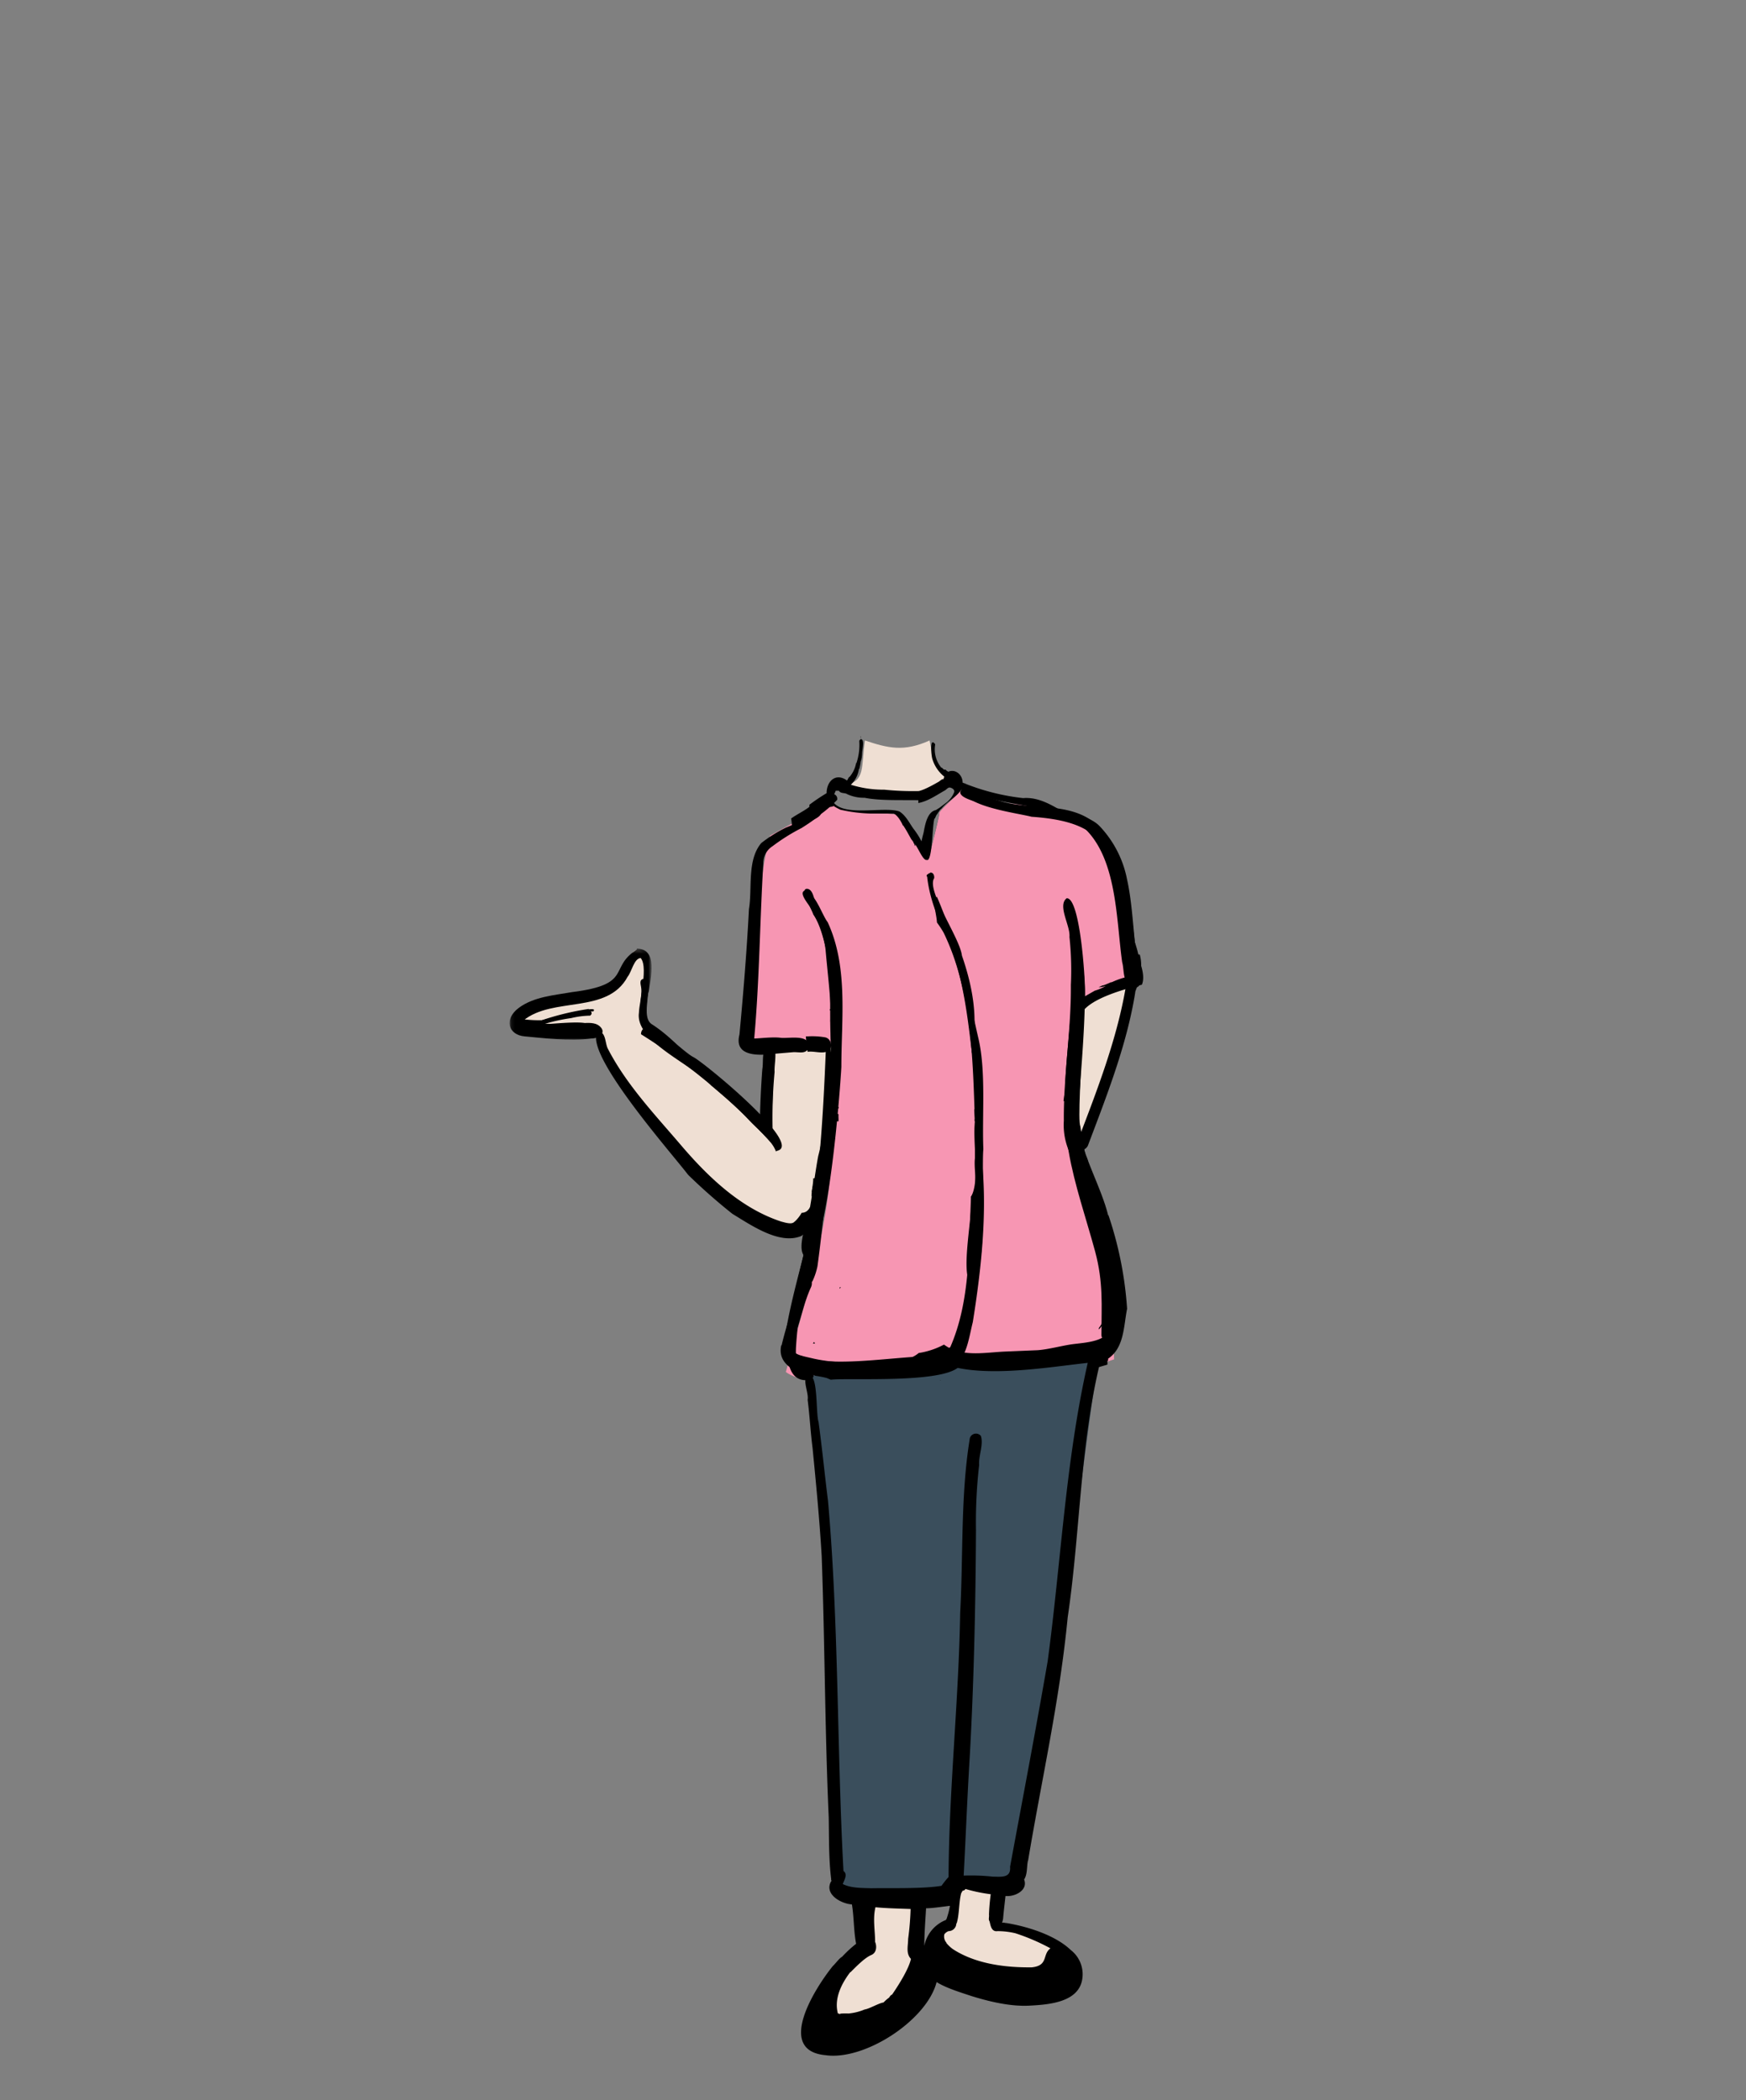 <svg xmlns="http://www.w3.org/2000/svg" xmlns:xlink="http://www.w3.org/1999/xlink" viewBox="0 0 496.8 597.6"><rect x="0" y="0" width="496.8" height="597.6" fill="#808080" stroke="none"/><defs><mask id="a" x="144.98" y="269.9" width="40.41" height="26" maskUnits="userSpaceOnUse"><polygon points="145.1 270.1 185.3 270.1 185.3 295.9 145.1 295.9 145.1 270.1" fill="#fff" fill-rule="evenodd"/></mask></defs><path d="M238.1,227.3l-19,10.5c-5.5,21.6-1,31.8-6.1,58.6l23,1.7c2.4,40.5-.6,49.8-12.4,92.3,3.4,2.5,10.6,3.5,21.4,3.1,14.3.1,48,1.7,72-6.7-.4-14.5-1.2-25-2.5-31.5-2.6-13.2-9.1-25.7-9.9-34,.3-13.6,1.8-21.2,2.8-35.5l16.9-6.2c-9.8-47.2-7.7-48.2-44-51.7-1.1-.4-2.9-1.9-5.4-4.6-6.3-1.8-15.7,4.3-19.7,3.7Z" fill="#f796b3" fill-rule="evenodd"/><path d="M239,222.9c-10.5,8,6.1,8,16.2,8.8l9.1,12.3c2-7.9,3-12.1,3-12.8s8.9-8.3,7.4-8.3a7.6,7.6,0,0,1-3.8-1.6C258.5,229.9,255.1,227.2,239,222.9Z" fill-rule="evenodd"/><path d="M239,222.9c-10.5,8,6.1,8,16.2,8.8l9.1,12.3c2-7.9,3-12.1,3-12.8s8.9-8.3,7.4-8.3a7.6,7.6,0,0,1-3.8-1.6C258.5,229.9,255.1,227.2,239,222.9Z" fill="#fff" fill-rule="evenodd" opacity="0.5" style="isolation:isolate"/><path d="M230,391.4c7.6,42.3,8.7,144.4,8.9,145.9,6.5,3.3,19.5,3,33.3,0h16.6c13.2-61.8,13.5-78.1,23.6-150.5Z" fill="#3a4e5c" fill-rule="evenodd"/><path d="M246.1,210.7c6.6,2.2,11.1,3.3,18.4,0,1.2,6,1.4,8.9,6.4,10.6-9.7,9.6-13.9,4.8-30.4,2C246.3,222.4,245,218.1,246.1,210.7Z" fill="#efdfd3" fill-rule="evenodd"/><path d="M246.7,541.2v13.3c-35.2,31.1,11,24,14.6,12.3V542.6Z" fill="#efdfd3" fill-rule="evenodd"/><path d="M272.7,536.3c.1,7.4-.5,11.1-1.6,11.2s-7.2,3-5.4,6,19.8,8.8,30.1,8.4c14.6-6.5,4.9-11-11.6-15.2V536.3Z" fill="#efdfd3" fill-rule="evenodd"/><path d="M218.3,297.1q18.4-.9,18.6,1.5c-.1,3.5,5,44.2-13.9,50.5-32.5-15.5-40.1-37-54-54.6-3.1-2.6-6.3-.7-9.5-1.1-6.5-.9-12-1.9-12-3.2-.5-8.1,16-4.5,24.9-8.1,6.8-2.8,5.7-14.1,10.2-11.3s-4.3,15.5,2,21.5c1.4,1.4,11.8,9,19.5,15.9C217,322.5,218.6,323.8,218.3,297.1Z" fill="#efdfd3" fill-rule="evenodd"/><path d="M307.5,286.1l15.7-6.2c-6.8,23.9-7.3,29.7-15.3,46.7C303.7,311.9,305.9,304.7,307.5,286.1Z" fill="#efdfd3" fill-rule="evenodd"/><path d="M238.9,366.7l.3-.4H239c0,.1-.1.2-.1.4"/><path d="M238.9,366.7l.3-.4H239c0,.1-.1.2-.1.4"/><path d="M313.5,376.6a4.1,4.1,0,0,1-.7,1.1h0v.4a3.1,3.1,0,0,0,.9-1.8Z"/><path d="M231.6,381.9l-.3.4h.6l-.3-.5h0"/><path d="M267.6,392.7h.1c0,.1-.1.1-.1.2"/><path d="M313.5,376.6a5.7,5.7,0,0,1-.8,1.3h0c0-.1,0-.2.1-.2a1.4,1.4,0,0,0-.2.6,3.1,3.1,0,0,0,1.1-2l-.2.3"/><path d="M261.3,228.5c2.7-.5,5.1-2.2,7.4-3.5.5-.2,1-1,1.6-.9s1.4.6,1.2,1.3a7,7,0,0,1-2,2.8l-2.1,1.6-1.1.7c-2.5.5-3.1,4.3-3.5,6.4h0c-.2.8-.4,1.5-.6,2.5a22.1,22.1,0,0,0-2.3-3.6c-1.2-1.7-2.2-3.8-4-4.9-4.3-1.5-15.2,1.5-18.6-2.4h-.1c-.6-1.2.2-2.5.6-3.5h.9c.5.9,1.7.5,2.4,1a11.2,11.2,0,0,0,4.9,1c4.3.9,10.9.6,15.3.7m-16.4-18.2c0,.2.1.5.1.7s-.5.3-.5.7a16.3,16.3,0,0,1-.8,6.2h-.1a8.3,8.3,0,0,1-1.9,4h-.1c-.3.4-.3.6-.6,1-3.1-2.3-5.8.1-5.8,3.6a52.5,52.5,0,0,0-4.9,3.3v1.6c.5.1,1.7-1.2,2.1-1.5a12.5,12.5,0,0,1,3.3-2c.1,1.7,2,2.6,3.4,3.3a43.2,43.2,0,0,0,8.7,1.1h6.5c1.1.5,2.2,2.4,2.6,3.4h.1c.9,1.3,1.6,2.7,2.4,4.1h.1l.2.4h.1c.1.2.1.4.2.6h.1c.1.2.1.5.2.7h.1v-.4h0c.8.9,2.2,4.5,3.2,4.4s0,.1.1.1c1.7.2,1.5-10.1,2.2-11.9h.1l.5-1.1h.1a9.1,9.1,0,0,1,1.1-1.6h.1c1.7-2.2,4.5-3.4,5.9-5.8,6.2,3,13.5,4,20.1,5.2l3,1.2a40.7,40.7,0,0,1,7,1c-3.8-2.3-8-5.1-12.7-4.7a64,64,0,0,1-17.2-4.4c0-2.2-2-4-4.1-3.1-.2-.2-.6-.3-.7-.6h-.5c-.3-.2-.5-.6-.8-.6a8.2,8.2,0,0,1-1.7-6.6c-1.7-2.4-1.1,3.4-.8,4.2a10.2,10.2,0,0,0,3.4,5,1.9,1.9,0,0,0-.2.7c-.5-.1-1.1.6-1.5.8s-3.7,2.2-5.6,2.6a80.3,80.3,0,0,1-9.8-.4,30.8,30.8,0,0,1-9.5-1.4,7.8,7.8,0,0,0,2.3-4.5h.1a15.5,15.5,0,0,0,.4-2.1h0a.7.7,0,0,0,.1-.5h.1a1.3,1.3,0,0,1,.1-.6h0c0-.4.1-.8.1-1.3h0c0-.9.8-3.7-.3-4a1.9,1.9,0,0,0-.2-.7h0"/><path d="M319.1,256.3v-.4c.7,6.8,2.7,13.9,3,20.6-.1,1.2-1.3,1.5-2.3,1.7a23.5,23.5,0,0,0-3.7,1.4l.2-.2c-.2.1-2.6,1.2-2.7,1h.1l-1.1.5a5.2,5.2,0,0,0,2.1-.4,13,13,0,0,1-3.2,1.4l-2.8,1.6c.1-6.4-1.3-13.5-2.2-20.1h0V263c-.1,3.1-.7,7.5-1.1,10.5a3.8,3.8,0,0,1,.9,3.5,48.6,48.6,0,0,1-.7,9.3H305c-.1,1.1-.1,2.2-.2,3.3h1.6a2.4,2.4,0,0,1,1.4-1.4c2.6-4.2,12.4-6.8,17.1-8,.7-1.6.3-3.7-.2-5.4a11.2,11.2,0,0,0-.4-3.2h-.4c-.8-3.6-2.2-6.3-2.6-9.6,1.2-3.7-1.5-6.9-2.9-10.3.3,1.5.6,3,.8,4.6"/><path d="M239,573.1l-.6-.2h0c-1.1-4.2,1-8.4,3.5-11.7h.1c1.5-1.5,4-4.1,5.9-4.9s1.4-3.2,1.1-3.7c0-3.3-.7-6.6.1-9.9,2.9.3,7.1.4,10,.5a81.2,81.2,0,0,1-.7,8.5c0,2-.7,4.1.8,5.7-.6,2.8-3.4,7.3-5.4,10.2-.3,0-.7.6-.8.8a10.7,10.7,0,0,0-1.6,1.4c-1.4.2-4,1.8-5.4,2a15.3,15.3,0,0,1-4.2,1.1C241.8,573,238.9,572.8,239,573.1Zm24-19.4c0-3.6.3-7.2.5-10.7,1.8,0,5-.5,6.8-.7a23.6,23.6,0,0,1-1,3.8c-.1,0-.1.1-.1.2a10,10,0,0,0-6.3,8Zm6.3-.9a2.7,2.7,0,0,1-.6-2.4,2.7,2.7,0,0,1,1.2-.9,2.2,2.2,0,0,0,2.2-2.2h.1c.8-2.5.6-6.1,1.3-8.6h0l.4-.7a.9.9,0,0,0,.8-.5,46.1,46.1,0,0,0,7.2,1.5,56.7,56.7,0,0,0-.5,5.8h0c.1.6-.2,1.3.1,1.8s.3,3.2,2.3,2.9a22.2,22.2,0,0,1,5.1.6,59.1,59.1,0,0,1,10,4.3c-2.4,1.7-.5,4.9-5.3,5.4-7.6.1-16.1-1-22.5-5.2a9.8,9.8,0,0,1-1.8-1.7Zm35.6-242a6.4,6.4,0,0,0-2,.3l-.3,2.2h.3c.6,10.8,3.6,21.4,7.5,31.4h.1c3.7,9.7,6.4,20.5,6.1,30.9-.1,6.2-6.9,6.3-11.5,6.9-2.9.4-6.9,1.5-9.9,1.7l-9.6.4c-5.7.3-12.2,1.6-17-2a22.6,22.6,0,0,1-7.2,2.4c-2.7,2.3-7,2.5-10.4,3-6.5-.2-13.5,0-19.9-1.5-4.2-1-7.3-1.2-5-6.4v.2c1.7-4.6,2.6-9.5,4.6-13.9a2.7,2.7,0,0,0,.3-1.2h0v-.5h.1l.2-.4h0a18.7,18.7,0,0,0,1.3-4h0c1.1-8,2-17.2,3-25.3h0v-.2h.1c.1-1.6.3-3.8.3-5.8h0v-.2h0c0-.3-.1-.5-.1-.7h0c-.3-1.9.1-3.6.1-5.5h-.1v-.5c-.2.2-.7.6-.7.7h0a1.6,1.6,0,0,1-1.1,1.4c-.2,3.2-.3,7.2-.4,10.1h0a187.9,187.9,0,0,1-2.5,19.8c-2.5,9.7-6.5,19-8.8,28.7h-.1c-1.1,4.8,3.2,7.5,7.4,8a54.6,54.6,0,0,0,17.1.9,52.4,52.4,0,0,0,14.7-2.8c.7-.3,2.1-.7,2.8-1.1a1.9,1.9,0,0,1,2.5.5c0,.1.1.1.1.2h0a4.1,4.1,0,0,0-.1-1.1c11,5.2,30.7,1.7,42.7.4-6.3,27.8-7.6,56.7-11.4,84.9-3.4,19.7-7.1,39-10.7,58.5.3,3.3-2.6,2.8-4.9,2.8a57.6,57.6,0,0,0-8.3-.3c.6-11.1,1-21.8,1.7-33.4h0c1.2-20.9,1.7-43.8,1.8-64.9a142.4,142.4,0,0,1,.9-18.5c-.2-2.7,1.3-5.8.5-8.3a1.8,1.8,0,0,0-2.5-.3,1.7,1.7,0,0,0-.7,1.3c-2.6,16.1-1.8,33.1-2.7,49.4-.4,24.9-3.2,50.5-3.3,75.1a24.3,24.3,0,0,0-2,2.5c-5.3.9-14.6.6-20,.7-2.7-.1-5.7,0-8.1-1.2.4-1.1,1.5-2.8.2-3.7h0c-1.9-35.1-1.3-70.3-4.4-105.3h0c-.9-7.1-1.7-15.3-2.7-22.5-.8-2.5-.1-13.4-2.6-13.1s-.1,4.7-.5,6.8c.6,4.6.8,9.1,1.4,13.7,1,10.2,2,20.6,2.6,30.8.9,24.6.9,49.7,2,74.3.1,5.8,0,12,.7,17.6,0,.1-.1.3.1.4s-.1.1-.1.2c-2.1,3.7,2.8,6.4,5.9,6.6.6,3.6.5,7.7,1.2,11.2a35.1,35.1,0,0,0-4,3.7c-.8.4-2,2.1-2.6,2.6-4.9,6-16.5,24.1-2.1,25.4,11.1,1.6,28.8-9.9,31.6-20.8,2.7,1.7,7,3,10,4,5.2,1.6,11.1,3,16.5,2.7s14.3-.9,15-8a8.7,8.7,0,0,0-3.3-7.8c-4.7-4.5-13.2-7-19.6-7.9.2-.2.2-.6.3-.9h0c.2-2.3.4-3.9.7-6.6,2.6.3,6.5-1.6,5.3-4.7,1-1.5.7-3.7,1.1-5.4v.2c4-23.9,9-45.6,11.3-69.4h0c3.5-23.6,3.5-48,8.9-71.2l2.4-.7v-1.1h.2v-.6c4.6-3.1,4.4-9.2,5.4-14.2a104.6,104.6,0,0,0-5.3-26.6h-.1c-1.4-5.8-4.9-12.7-6.8-18.6-1.8-4.2-1.8-8.9-3-13.1h0v-.9h.5a16.4,16.4,0,0,0-.2-2.2Z"/><path d="M229.2,253c-1.2.7,1.9,6.1,2.2,7.2,3.7,5.4,4.2,15.8,6.9,21.9-.2-6.1-2-12-3.6-17.9a45.7,45.7,0,0,0-2.2-6.2c-.9-1-.8-5.1-3-5.1"/><path d="M238.2,315.5l-.9,1.1v2.8a1,1,0,0,1,.9-.3v-.2c0,.1.1.2.3.2s0-1.4.1-2l-.9-.6c.3-.4,1.1-1.1.9-1.6l-.4.6"/><path d="M264.5,248.5a.5.5,0,0,0-.5.3c-.3,0-.4.4-.3.6h.1c.7,6.5,3.2,12.4,6,18.2,4,9.6,5.4,20.6,6.6,30.8,2.1-8.7.2-18.1-2.7-26.5-.6-5.1-10.2-18.5-7.9-22,.1-.7-.2-1.7-1.1-1.6"/><path d="M276.5,298.8v.8c.3-.1.2-.6.2-.8h-.2"/><path d="M277.2,315.7c.1,1.4.2,2.8.2,4.3h0l2.2-1.5c-.8-.3-.8-1.1-1-1.7a2.6,2.6,0,0,1-1-1.3l-.4.2"/><path d="M271.5,384.9c-2,.1-4.1.6-6.1.7s-4,.8-5.4.5c-7.4.5-16.1,1.6-23.4,1.3-1.8,0-3.9-.5-5.4.2s-.9,3.5.9,3.9a28,28,0,0,1,3.1.6l1.2.5c5.5-.7,39.9,1.7,37.1-6.3h0a2.8,2.8,0,0,0-2-1.3"/><path d="M276.8,376.7a.4.4,0,0,0-.1.3.4.4,0,0,1,.1-.3m.6-57.4v10.3c-.4,3.4,1.1,8.2-1.1,10.9-.7,14.3-.1,29.5-5.9,42.8-2.2,1.4.1,5.1,2.4,3.7s3.1-7.3,4-10.8c3-18.8,5.1-39.8.5-57.9a2.2,2.2,0,0,0,.1.8"/><path d="M234.9,270.2h0m-5.4-15.5c-.9,1.3,2.7,5.4,2.9,6.9a28.4,28.4,0,0,1,2.5,8.6h0c.5,5.9,1.3,12.2,1.5,17.8h0c1,15.2-1.2,31.1-3.2,46v-.3c-1.5,17.2-8.6,33.8-10.4,51.1-.1,2.8,2.5,6,5.3,4.5a1.8,1.8,0,0,0,1.3-2.2,1.9,1.9,0,0,0-2.2-1.3l-.6.3c-1.7-4.4.5-9.5,1.5-14,2-9.5,5-21.8,6.5-31.7,2.8-19.7,4.8-38.3,3-58.3-.6-4.3-1-12-2-16.1a43.7,43.7,0,0,0-3.4-8l-1.7-3c-.2-.3-.6-.3-1-.3"/><path d="M237.7,324c0,.1,0,.1-.1.2s.1-.1.1-.2m-8.9-70.5c-1.7.9,2.3,4.9,2.5,5.9a38.2,38.2,0,0,1,4.1,10.3c1.4,9.3.4,19,1.1,28.3-1.6,9.9-1.1,21.2-3.7,31-.7,3.7-1.6,10.4-2.3,14.4s-4.3,12.4-1.2,14.4c6.2-.4,9.7-46.9,10.1-54.2,0-13.7,2-28.5-3.9-41.2-1.7-2.2-3.5-8.5-6.7-9"/><path d="M305.3,275c.1,17.5-4.4,35.5-1.2,52.8,1.6,9.3,5.1,19.4,7.5,28.3s1.8,15.6,1.8,23.3c-.3,3.3,3.9,1.9,3.5-.8,1.8-20.1-6.8-38.6-9.5-58.1-1.5-3,3.9-57-2.1-45.5"/><path d="M230,349.6c-.4,8.1-13.3,44.4,0,43.1a1.4,1.4,0,0,0,1.5-1.3,1.7,1.7,0,0,0-.7-1.3c-4.2-.3-4.5-3.5-4.3-7,.4-6.1,1.3-12.4,2.2-18.4v.2a8.8,8.8,0,0,1,.2-1.6h0c.6-4.5,1.4-9,2.4-13.3.3-1.2-.1-.7-.5-.8a.7.7,0,0,0-.8.5"/><path d="M234.1,322.6a2.2,2.2,0,0,0-.1.8c1.6-.8.6-2.7.5-4.1-.2,1.2-.3,2.3-.4,3.3"/><path d="M321.9,279.4c-.9-.3-1.7.7-1.6,1.6h0c-2.5,14.6-8,28.9-13.4,43-1.2,2.3,1.1,4.5,2.6,2.1,5.4-14.3,11.1-28.7,13.5-43.6,0-1,1.6-2.9.2-3.6a1,1,0,0,0-1.3.6h0"/><path d="M235.2,226.5a49.1,49.1,0,0,1-5.1,3.9v3.5a35.3,35.3,0,0,0,8.1-6.3h0c.3-1.8-2-2.3-3-1"/><path d="M236.1,287.3c.6.9,0,2.6.2,3.7h0c.4-.6,2-2.1,2-2.8a1.3,1.3,0,0,0-1.5-1.2l-.7.2"/><path d="M265.9,256.5c-.1,1.9.6,4.1.7,6a29,29,0,0,1,1.9,2.9c8,16.5,8.3,35.8,8.9,53.9-.7,5.5,1.5,16.8-1.1,21.2.6,5.1-3.1,21.5-.1,24.8,5-.4,3-32.4,3.6-38.3-.4-9.7.8-22.1-1.4-31.5s-3.4-17-5.5-25.9a23.3,23.3,0,0,0-1.4-3.3c-.4,3.1,1.3,7,1.7,10.4a100.9,100.9,0,0,0-6.6-21.5,1.2,1.2,0,0,0-.7,1.3"/><path d="M279.7,226.6h0m-6.3-2.4c.9,5.3,15.3,7,20.1,8.2h-.1c17.4,1.2,23.4,6.4,25.7,23.9v-.4c.9,4.4,1,9,2.1,13.4.1,2.8,3,8.3-1.1,8.7.2,3.1,4.7,4.6,4.4.6-2.1-9.1-1.8-19.2-3.8-28.3a30.4,30.4,0,0,0-7.8-15.2c-2.7-2.8-7.1-3.3-10.7-3.8l-14.6-2.5a38.7,38.7,0,0,1-10.4-3.5c-.8-.5-2.9-2.6-3.8-1.1"/><path d="M318.7,267.8h0m-.6-6.6h0m-44.4-36.6c-2.9,2.9,8.8,4.4,10.5,5.4a21.5,21.5,0,0,0,5,1.2c6.3,1.2,14,.6,19.4,4.5,9.3,8.8,9,26.1,10.7,38.1h0c.6,2.1.1,5.2,2.2,6.6h-.1c1.4,1.1,3.2-.3,3.1-1.9a23.4,23.4,0,0,0-.7-3.2c-.5-2.5-.7-5.5-1-8-1.3-11-2.9-26-11.9-33.6l.4.3c-7.2-5.7-17.4-3.6-25.8-5.8l-6.7-2c-.6-.1-4.5-2.1-5.1-1.4"/><path d="M307.7,326.5c0,.1.1.1.1.2v-.2m-4.3-70.9c-2.7,2.1,1.1,7.8.8,11a89.2,89.2,0,0,1,.4,13.7c.1,13-2.1,25.5-2,38.6a19,19,0,0,0,3.6,12.4,1.8,1.8,0,0,0,2.4.6c2.1-1.3-.3-3.4-.7-5-1.9-4.2-1-9-1-13.5.7-10.2,1.7-21.1,1.7-31.3.1-3.7-1.4-26.8-5.2-26.5"/><path d="M236.4,294.3v3.3a9,9,0,0,0,1.9-1.5c1.3-1.2-.7-3-1.9-1.8"/><path d="M235.9,228.5a20.7,20.7,0,0,0-5.8,2.3v1.7c1.9-1.1,3.9-2.6,6.2-2.9s.5-1.5-.4-1.2"/><path d="M229.9,294.9h-.6c.1,1.5.3,3,.5,4.4,1.8-.3,3.9.6,5.6-.1s1.3-3.5-.5-4a21,21,0,0,0-5-.3"/><path d="M232.6,298a.4.4,0,1,0,.4-.4.4.4,0,0,0-.4.4h0"/><path d="M235,298.2c-.4,10.1-.9,20.3-1.8,30.4v-.2c0,.3-.1.6-.1.9h0c-.4,1.6-.4,3.5-.8,5.1s-1.3,3.3-1.3,4.9c3.8-4.3,4.1-14.4,4.4-20.2s.6-13.8,1-20.9c.1-1.3-.4-.6-.7-.6a.7.7,0,0,0-.7.6"/><path d="M231.7,335.3h-.3c0,1.7-.5,3.5-.5,5.2,1.3-1.1,3.5-4.8.8-5.3"/><path d="M235.2,226l-1,.7-1.5,1.2a1.6,1.6,0,0,0-1.1.5c-1.7,1.9-4.4,3-6.5,4.5a14.5,14.5,0,0,1,.2,3.6,31.7,31.7,0,0,0,4.1-2.1c1.3-1.1,5.1-1.8,4.2-4.1a1.5,1.5,0,0,0,.5-1.4H234c.1-.1.2-.1.2-.2s2.9-2.5,1-2.6"/><path d="M233.9,228.3h0c-2.2,3.8-6.4,5.6-10.3,7.2a39.2,39.2,0,0,0-7,4.4c-4.1,4.9-2.5,12.8-3.5,18.8-.6,11.8-1.6,23.9-2.7,35.7-1.7,6.7,6.3,5.9,10.6,5.4l4.7-.4c1.6-.1,3.8.7,4.4-1.4.5-3.9-5.8-2.4-8-2.7s-6.1.2-7.5.2c1.5-16.5,1.6-33.6,2.6-50a5.6,5.6,0,0,1,2.6-4.7,55,55,0,0,1,8.3-5.2c1.1-.7,2.8-1.8,3.8-2.6s2.3-2.6,3.4-4-.9-1.5-1.4-.6"/><path d="M218,298.6c-1.8,7-.9,15.6-2,22.9l3.3,3.4c.6-6.4.4-13.6.8-19.9-.1-1.7,1.9-8.4-2.1-6.4"/><path d="M208.2,312.5c3.2,5,8.3,9.1,12,13.6.1-.8.1-1.2.3-2.2s-3.7-5.2-4.5-6.4c-1.8,2.6-6.6-4.7-8.4-5.8l.6.8"/><g mask="url(#a)"><path d="M148.7,290.6c0,.1.1.1.1.2v-.2m-.2-.1c0,.1.1.1.1.2s-.1-.1-.1-.2M182,272.7h0m.1,0h0m-.9-2.5c-8.2,5.2-.9,9.9-18.4,12.1-5.1.9-10.9,1.3-15.2,4.5s-3,7.7,1.7,8.1,12.9,1.5,19,.6c2.2,0,4.5-1.7,2.2-3.6s-8,.1-10.1-.3-8.3-.1-11.5-1h0v-.2c8.4-6.9,23.9-1.7,29.7-12.5,1.1-1.3,1.8-5.2,3.7-5.3,2.5,3-1.3,14.3.4,14.8s1.1-3.2,1.9-5.3c.5-3.9,2.7-12.1-3.4-12.2"/></g><path d="M170.1,293.5c-4.4,5.9,20.9,34.5,25.7,40.8a166.6,166.6,0,0,0,12.6,11.1c5.3,3.2,13.4,8.9,19.6,6.3,1.9-1.2,7.3-8,2.6-8.5a2.6,2.6,0,0,1-2.5,1.9,10.4,10.4,0,0,1-2.3,2.8c-.9.5-2.7-.1-3.5-.3-11.6-3.8-20.9-12.8-28.5-21.7s-15.5-17.2-20.8-27.4c-.9-1.6-.5-5-2.9-5"/><path d="M182.9,278.6c-1,.3-.6,1.5-.5,2.2.4,2.4-.5,4.9-.6,7.4-1.1,8.3,15.4,14.7,20.6,20.7a167.1,167.1,0,0,1,17.7,17h.1l.3-2.1a228.2,228.2,0,0,1-20.4-18.9c-4.6-4.7-9.2-10-14.7-13.5-3.5-2.4,1.2-11.8-2.5-12.9"/><path d="M218.3,297.8c-1.7,1.5-1,4.3-1.4,6.5-.4,5.4-.7,11.8-.7,17.3h0c1.2,1.4,2.6,2.6,3.8,4.1a143.1,143.1,0,0,1,.4-20.7c-.2-2.6,1.5-8.3-2.1-7.3"/><path d="M167.5,287.1a75.8,75.8,0,0,0-13.3,3.2,37,37,0,0,1-4.7-.2c-.3,0-2.2-1.2-2-.2s2.7,1,3,1.2c2.6.3,5.6-.7,8-1.3s6.9-2,10.3-2c.8-.9-.9-.6-1.3-.6"/><path d="M166.8,287.5c-2.9.6-6.3,1.1-9.2,1.9s-4.6,1.4-6.9,1.2c-.4.5.4.7.8.6s0,1.3.6,1.5c4.2.1,10.2-.2,14.4-.2,4.5-2.8-10.9-.9-11.7-1.1a50.4,50.4,0,0,1,7.7-1.7,25,25,0,0,1,5.4-.7c1.1-.8-.1-1.8-1.1-1.5"/><path d="M182.8,293a2,2,0,0,0-.4,1.3A174.8,174.8,0,0,1,204.9,311a87.1,87.1,0,0,1,8.3,7.8c2.6,2.8,6.3,5.4,7.6,8.9.1-.1.1-.1.1-.2,8.5-1.3-20.6-25.2-23.6-26.7s-11.4-10.6-14.5-7.8"/></svg>